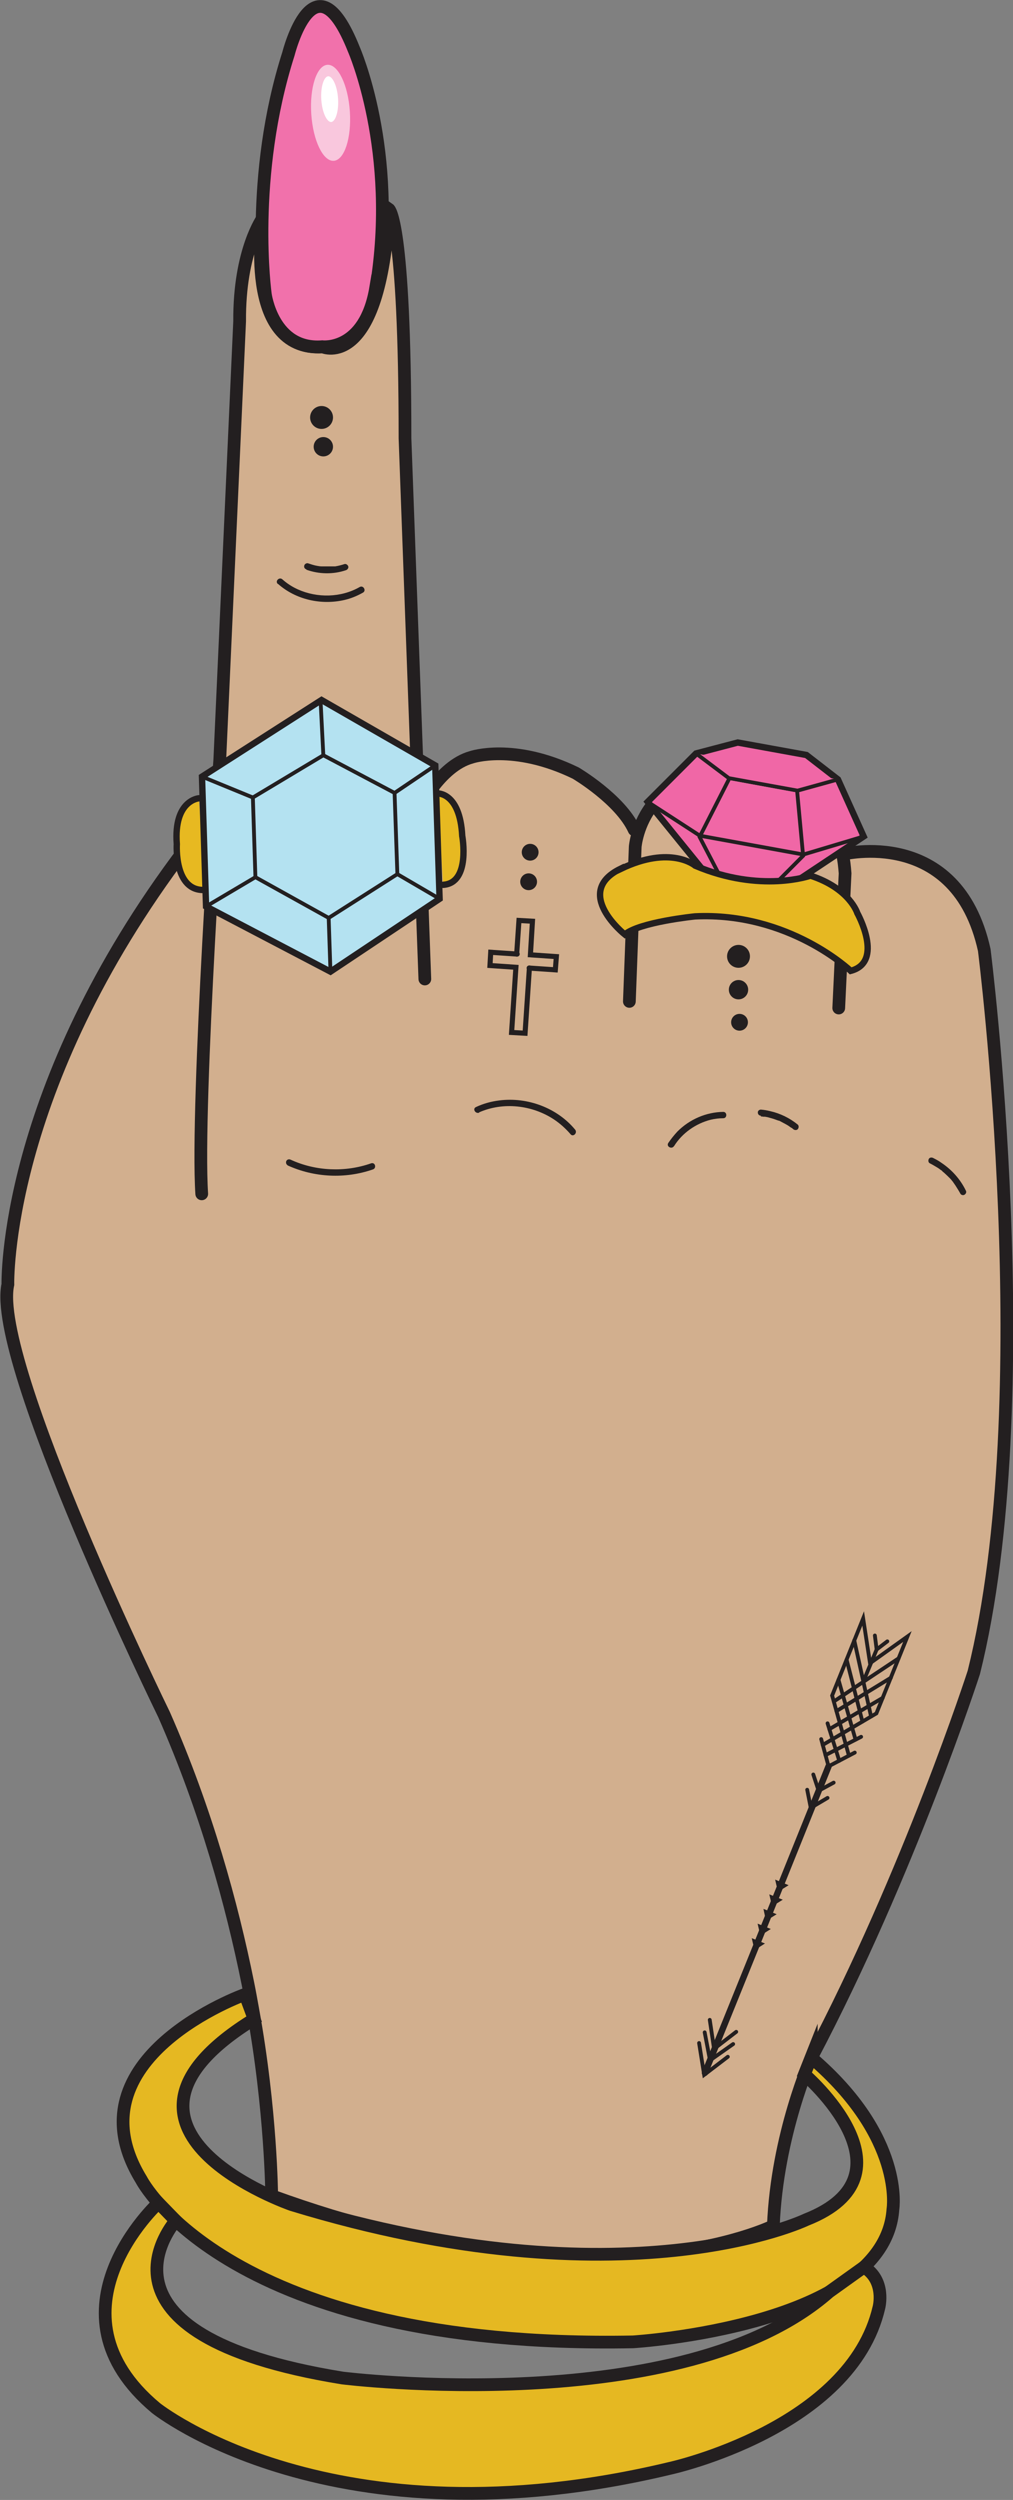 <?xml version="1.0" encoding="UTF-8"?>
<svg id="Layer_1" data-name="Layer 1" xmlns="http://www.w3.org/2000/svg" width="39.82" height="98.21" viewBox="0 0 39.82 98.21">
  <rect x="0" y="0" width="39.82" height="98.21" fill="#808080" stroke="none"/>
  <polygon points="17.94 31.09 25.53 32.56 25.6 33.68 17.76 33.08 17.94 31.09" fill="#d2af8e"/>
  <path d="M33.12,33.56s4.49-1.13,5.57,3.76c0,0,2.25,17.71-.41,28.38,0,0-2.54,7.85-6.38,15.13,0,0-1.36,3.04-1.5,6.61,0,0-6.92,3.48-19.72-1.18,0,0-.02-3.35-.75-7.35-.06-.33-.12-.67-.19-1.01-.62-3.07-1.63-6.77-3.29-10.54,0,0-6.8-13.9-6.14-16.9,0,0-.2-7.64,6.97-17.11,0,0,.84-1.16,1.21-.98" fill="#d2af8e" stroke="#231f20" stroke-linecap="round" stroke-miterlimit="10" stroke-width=".5"/>
  <g>
    <path d="M24.93,32.6c-.55-1.2-2.3-2.23-2.3-2.23-2.45-1.19-4.1-.62-4.1-.62-1.26.35-2.07,2.06-2.07,2.06" fill="#d2af8e" stroke="#231f20" stroke-linecap="round" stroke-miterlimit="10" stroke-width=".5"/>
    <path d="M7.93,46.9c-.23-3.48.71-17.06.71-17.06l.78-17.22c-.02-2.8.92-4.07.92-4.07,0,0-.84,5.27,2.35,5.08,1.45-.08,0,0,0,0,0,0,2.24.97,2.6-5.41,0,0,.63.44.63,9l.78,21.24" fill="#d2af8e" stroke="#231f20" stroke-linecap="round" stroke-miterlimit="10" stroke-width=".5"/>
  </g>
  <path d="M31.89,80.83c3.68,3.14,3.21,5.96,3.21,5.96-.31,4.61-10.22,5.21-10.22,5.21-15.93.3-19.33-6.38-19.33-6.38-2.92-4.77,4.08-7.27,4.08-7.27l.36.97c-7.06,4.34,1.48,7.29,1.48,7.29,13.13,4.01,20.22.59,20.22.59,4.52-1.78-.07-5.71-.07-5.71l.27-.68Z" fill="#e5b822" stroke="#231f20" stroke-linecap="round" stroke-miterlimit="10" stroke-width=".5"/>
  <path d="M33.96,89.06c.87.53.59,1.59.59,1.59-1.1,4.75-8.18,6.31-8.18,6.31-13.31,3.2-20.24-2.36-20.24-2.36-4.55-3.8.1-8.06.1-8.06l.68.7s-4,4.47,6.55,6.18c0,0,13.39,1.67,19.13-3.38l1.37-.98Z" fill="#e5b822" stroke="#231f20" stroke-linecap="round" stroke-miterlimit="10" stroke-width=".5"/>
  <path d="M10.93,22.94c.7.62,1.7.84,2.61.63.26-.06.5-.16.73-.29.14-.08.01-.3-.13-.22-.73.42-1.67.44-2.44.09-.22-.1-.42-.23-.6-.39-.12-.11-.3.07-.18.18h0Z" fill="#231f20"/>
  <path d="M12.04,22.38c.5.18,1.06.19,1.56.02.06-.02.11-.09.09-.15-.02-.06-.09-.11-.15-.09-.12.04-.24.07-.36.09-.02,0-.04,0-.05,0,.02,0-.02,0-.02,0-.03,0-.06,0-.09,0-.06,0-.12,0-.19,0s-.12,0-.19,0c-.07,0-.1-.01-.17-.02-.12-.02-.24-.06-.36-.1-.06-.02-.14.03-.15.09-.02.07.02.13.09.15h0Z" fill="#231f20"/>
  <path d="M11.3,45.78c1.05.48,2.27.54,3.36.16.15-.05.09-.29-.07-.24-1.02.36-2.18.31-3.16-.14-.06-.03-.13-.02-.17.04-.03.05-.02.14.04.17h0Z" fill="#231f20"/>
  <path d="M18.83,43.7c.95-.42,2.09-.29,2.95.28.24.16.46.36.65.58.1.12.28-.05.18-.18-.71-.86-1.88-1.29-2.98-1.15-.32.04-.62.12-.92.26-.15.07-.02.28.13.22h0Z" fill="#231f20"/>
  <path d="M26.5,45.02c.32-.51.85-.88,1.43-1.03.17-.04.33-.06.5-.06.16,0,.16-.25,0-.25-.67.01-1.32.29-1.8.77-.13.14-.25.29-.36.45-.09.14.13.26.22.13h0Z" fill="#231f20"/>
  <path d="M29.91,43.86s.06,0,.09.01c-.03,0,.02,0,.02,0,.02,0,.03,0,.05,0,.06.01.12.02.18.04.12.03.23.07.34.11,0,0,.05.02.02,0,.01,0,.03.01.04.02.03.01.06.03.08.04.05.03.1.05.15.08.05.03.11.06.16.1.03.02.05.04.08.05.01,0,.02.02.04.03-.02-.01.02.01.02.02.05.04.13.05.18,0,.04-.05.05-.13,0-.18-.32-.26-.69-.44-1.09-.53-.12-.03-.24-.05-.36-.06-.07,0-.13.06-.12.12,0,.07.06.12.12.12h0Z" fill="#231f20"/>
  <path d="M36.55,45.7c.1.05.2.11.3.17.05.03.09.06.14.1.02.01,0,0,0,0,0,0,.01,0,.02.01.01,0,.02.02.03.03.02.02.04.04.07.06.09.08.17.16.25.24.04.04.07.09.11.13,0,0,0,.01.01.02.01.02-.02-.02,0,0,0,.01.02.02.02.03.02.02.03.05.05.07.07.11.14.22.2.33.03.06.12.08.17.04.06-.04.08-.11.04-.17-.21-.43-.54-.8-.94-1.07-.11-.08-.22-.14-.34-.2-.06-.03-.14-.02-.17.04-.03.06-.02.14.04.17h0Z" fill="#231f20"/>
  <circle cx="12.64" cy="16.4" r=".45" fill="#231f20"/>
  <circle cx="12.71" cy="17.55" r=".38" fill="#231f20"/>
  <circle cx="20.78" cy="34.64" r=".33" fill="#231f20"/>
  <circle cx="20.84" cy="33.48" r=".33" fill="#231f20"/>
  <g>
    <polyline points="28.94 79.82 28.07 80.49 27.9 79.35" fill="none" stroke="#231f20" stroke-linecap="round" stroke-miterlimit="10" stroke-width=".15"/>
    <polyline points="28.82 80.3 27.91 80.94 27.7 79.84" fill="none" stroke="#231f20" stroke-linecap="round" stroke-miterlimit="10" stroke-width=".15"/>
    <polyline points="28.61 80.8 27.68 81.51 27.48 80.26" fill="none" stroke="#231f20" stroke-linecap="round" stroke-miterlimit="10" stroke-width=".15"/>
    <polyline points="32.57 69.39 29.66 76.61 27.71 81.43" fill="none" stroke="#231f20" stroke-linecap="round" stroke-miterlimit="10" stroke-width=".25"/>
    <polyline points="32.53 70.63 31.87 71.02 31.73 70.31" fill="none" stroke="#231f20" stroke-linecap="round" stroke-miterlimit="10" stroke-width=".15"/>
    <polyline points="32.77 70.03 32.18 70.35 31.97 69.71" fill="none" stroke="#231f20" stroke-linecap="round" stroke-miterlimit="10" stroke-width=".15"/>
    <polyline points="33.6 68.85 32.57 69.39 32.28 68.32" fill="none" stroke="#231f20" stroke-linecap="round" stroke-miterlimit="10" stroke-width=".15"/>
    <line x1="33.85" y1="68.23" x2="32.45" y2="68.95" fill="none" stroke="#231f20" stroke-linecap="round" stroke-miterlimit="10" stroke-width=".15"/>
    <line x1="32.53" y1="67.7" x2="32.99" y2="69.17" fill="none" stroke="#231f20" stroke-linecap="round" stroke-miterlimit="10" stroke-width=".15"/>
    <polyline points="33.37 68.97 32.71 66.61 33.93 63.58 34.2 65.34 35.67 64.29 34.45 67.31 32.34 68.55" fill="none" stroke="#231f20" stroke-linecap="round" stroke-miterlimit="10" stroke-width=".15"/>
    <polyline points="34.88 64.48 34.46 64.8 34.39 64.25" fill="none" stroke="#231f20" stroke-linecap="round" stroke-miterlimit="10" stroke-width=".15"/>
    <line x1="34.7" y1="66.7" x2="32.6" y2="67.93" fill="none" stroke="#231f20" stroke-linecap="round" stroke-miterlimit="10" stroke-width=".15"/>
    <line x1="32.96" y1="65.99" x2="33.63" y2="68.34" fill="none" stroke="#231f20" stroke-linecap="round" stroke-miterlimit="10" stroke-width=".15"/>
    <line x1="35.02" y1="65.91" x2="32.88" y2="67.22" fill="none" stroke="#231f20" stroke-linecap="round" stroke-miterlimit="10" stroke-width=".15"/>
    <line x1="33.28" y1="65.2" x2="33.9" y2="67.63" fill="none" stroke="#231f20" stroke-linecap="round" stroke-miterlimit="10" stroke-width=".15"/>
    <line x1="35.32" y1="65.15" x2="32.78" y2="66.84" fill="none" stroke="#231f20" stroke-linecap="round" stroke-miterlimit="10" stroke-width=".15"/>
    <line x1="33.58" y1="64.44" x2="34.24" y2="67.43" fill="none" stroke="#231f20" stroke-linecap="round" stroke-miterlimit="10" stroke-width=".15"/>
    <line x1="33.94" y1="66.05" x2="34.46" y2="64.8" fill="none" stroke="#231f20" stroke-linecap="round" stroke-miterlimit="10" stroke-width=".15"/>
    <polygon points="30.07 76.35 29.66 76.61 29.55 76.14 30.07 76.35" fill="#231f20"/>
    <polyline points="29.78 75.57 30.3 75.78 29.89 76.04" fill="#231f20"/>
    <polyline points="30.01 74.99 30.53 75.2 30.11 75.46" fill="#231f20"/>
    <polyline points="30.24 74.42 30.77 74.63 30.35 74.89" fill="#231f20"/>
    <polyline points="30.47 73.84 31 74.06 30.58 74.32" fill="#231f20"/>
  </g>
  <g>
    <polyline points="20.31 37.48 20.4 36.16 20.93 36.19 20.85 37.51 21.87 37.58 21.83 38.1 20.8 38.03" fill="none" stroke="#231f20" stroke-linecap="round" stroke-miterlimit="10" stroke-width=".2"/>
    <polyline points="20.81 38.03 20.64 40.59 20.11 40.56 20.28 38 19.26 37.93 19.29 37.41 20.33 37.48" fill="none" stroke="#231f20" stroke-linecap="round" stroke-miterlimit="10" stroke-width=".2"/>
  </g>
  <path d="M14.78,11.31c.89-5.38-.87-9.37-.87-9.37-1.55-3.89-2.57.17-2.57.17-1.55,4.85-.91,9.45-.91,9.45,0,0,.29,2.21,2.24,2.06,0,0,1.68.21,2.1-2.32Z" fill="#f171ab" stroke="#231f20" stroke-linecap="round" stroke-miterlimit="10" stroke-width=".5"/>
  <g>
    <path d="M7.82,31.36s-1,.07-.87,1.8c0,0-.12,1.88,1.11,1.8" fill="#e7b921" stroke="#231f20" stroke-linecap="round" stroke-miterlimit="10" stroke-width=".25"/>
    <path d="M17.19,31.17s.89-.06.98,1.67c0,0,.34,1.85-.75,1.92" fill="#e7b921" stroke="#231f20" stroke-linecap="round" stroke-miterlimit="10" stroke-width=".25"/>
    <g>
      <polygon points="12.64 27.5 17.11 30.07 17.28 35.31 12.99 38.17 8.1 35.61 7.94 30.51 12.64 27.5" fill="#b4e2f1" stroke="#231f20" stroke-linecap="round" stroke-miterlimit="10" stroke-width=".25"/>
      <polygon points="12.71 29.67 15.51 31.15 15.62 34.34 12.92 36.06 10.04 34.46 9.94 31.33 12.71 29.67" fill="#b4e2f1" stroke="#231f20" stroke-miterlimit="10" stroke-width=".15"/>
      <line x1="12.6" y1="27.5" x2="12.71" y2="29.67" fill="#b4e2f1" stroke="#231f20" stroke-linecap="round" stroke-miterlimit="10" stroke-width=".15"/>
      <line x1="17.11" y1="30.07" x2="15.51" y2="31.15" fill="#b4e2f1" stroke="#231f20" stroke-linecap="round" stroke-miterlimit="10" stroke-width=".15"/>
      <line x1="15.62" y1="34.34" x2="17.28" y2="35.31" fill="#b4e2f1" stroke="#231f20" stroke-linecap="round" stroke-miterlimit="10" stroke-width=".15"/>
      <line x1="12.99" y1="38.17" x2="12.92" y2="36.06" fill="#b4e2f1" stroke="#231f20" stroke-linecap="round" stroke-miterlimit="10" stroke-width=".15"/>
      <line x1="8.1" y1="35.61" x2="10.04" y2="34.46" fill="#b4e2f1" stroke="#231f20" stroke-linecap="round" stroke-miterlimit="10" stroke-width=".15"/>
      <line x1="7.94" y1="30.51" x2="9.94" y2="31.33" fill="#b4e2f1" stroke="#231f20" stroke-linecap="round" stroke-miterlimit="10" stroke-width=".15"/>
    </g>
  </g>
  <ellipse cx="12.99" cy="4.43" rx=".76" ry="1.89" transform="translate(-.26 .87) rotate(-3.79)" fill="#f9c7dd"/>
  <ellipse cx="12.96" cy="3.9" rx=".38" ry=".95" transform="translate(-.23 .86) rotate(-3.79)" fill="#fff" stroke="#f9c7dd" stroke-miterlimit="10" stroke-width=".1"/>
  <path d="M24.74,39.34l.23-6.08s.29-3.6,4.9-2.69c0,0,2.64.26,3.25,2.98.05.23.08.49.1.76l-.25,5.29" fill="#d2af8e" stroke="#231f20" stroke-linecap="round" stroke-miterlimit="10" stroke-width=".5"/>
  <g>
    <g>
      <polygon points="27.36 29.6 25.46 31.5 29.15 36.05 33.95 32.86 32.94 30.62 31.7 29.66 29 29.17 27.36 29.6" fill="#f067a6" stroke="#231f20" stroke-linecap="round" stroke-miterlimit="10" stroke-width=".25"/>
      <polyline points="32.94 30.62 31.35 31.06 28.65 30.57 27.36 29.6" fill="#f067a6" stroke="#231f20" stroke-linecap="round" stroke-miterlimit="10" stroke-width=".15"/>
      <polyline points="33.95 32.86 31.58 33.57 27.51 32.83 25.46 31.5" fill="#f067a6" stroke="#231f20" stroke-linecap="round" stroke-miterlimit="10" stroke-width=".15"/>
      <polyline points="31.34 31.14 31.57 33.62 29.15 36.05 27.5 32.88 28.64 30.64" fill="#f067a6" stroke="#231f20" stroke-linecap="round" stroke-miterlimit="10" stroke-width=".15"/>
    </g>
    <line x1="27.51" y1="32.83" x2="31.58" y2="33.57" fill="#f067a6" stroke="#231f20" stroke-linecap="round" stroke-miterlimit="10" stroke-width=".15"/>
  </g>
  <path d="M24.39,34.13c-1.9.93.17,2.58.17,2.58.58-.49,2.76-.71,2.76-.71,3.69-.18,6.12,2.14,6.12,2.14,1.33-.35.26-2.27.26-2.27,0,0-.3-.97-1.84-1.47,0,0-1.96.7-4.53-.39,0,0-.96-.83-2.94.13Z" fill="#e6b822" stroke="#231f20" stroke-linecap="round" stroke-miterlimit="10" stroke-width=".25"/>
  <circle cx="29.03" cy="37.57" r=".45" fill="#231f20"/>
  <circle cx="29.03" cy="38.88" r=".38" fill="#231f20"/>
  <circle cx="29.07" cy="40.16" r=".33" fill="#231f20"/>
</svg>
